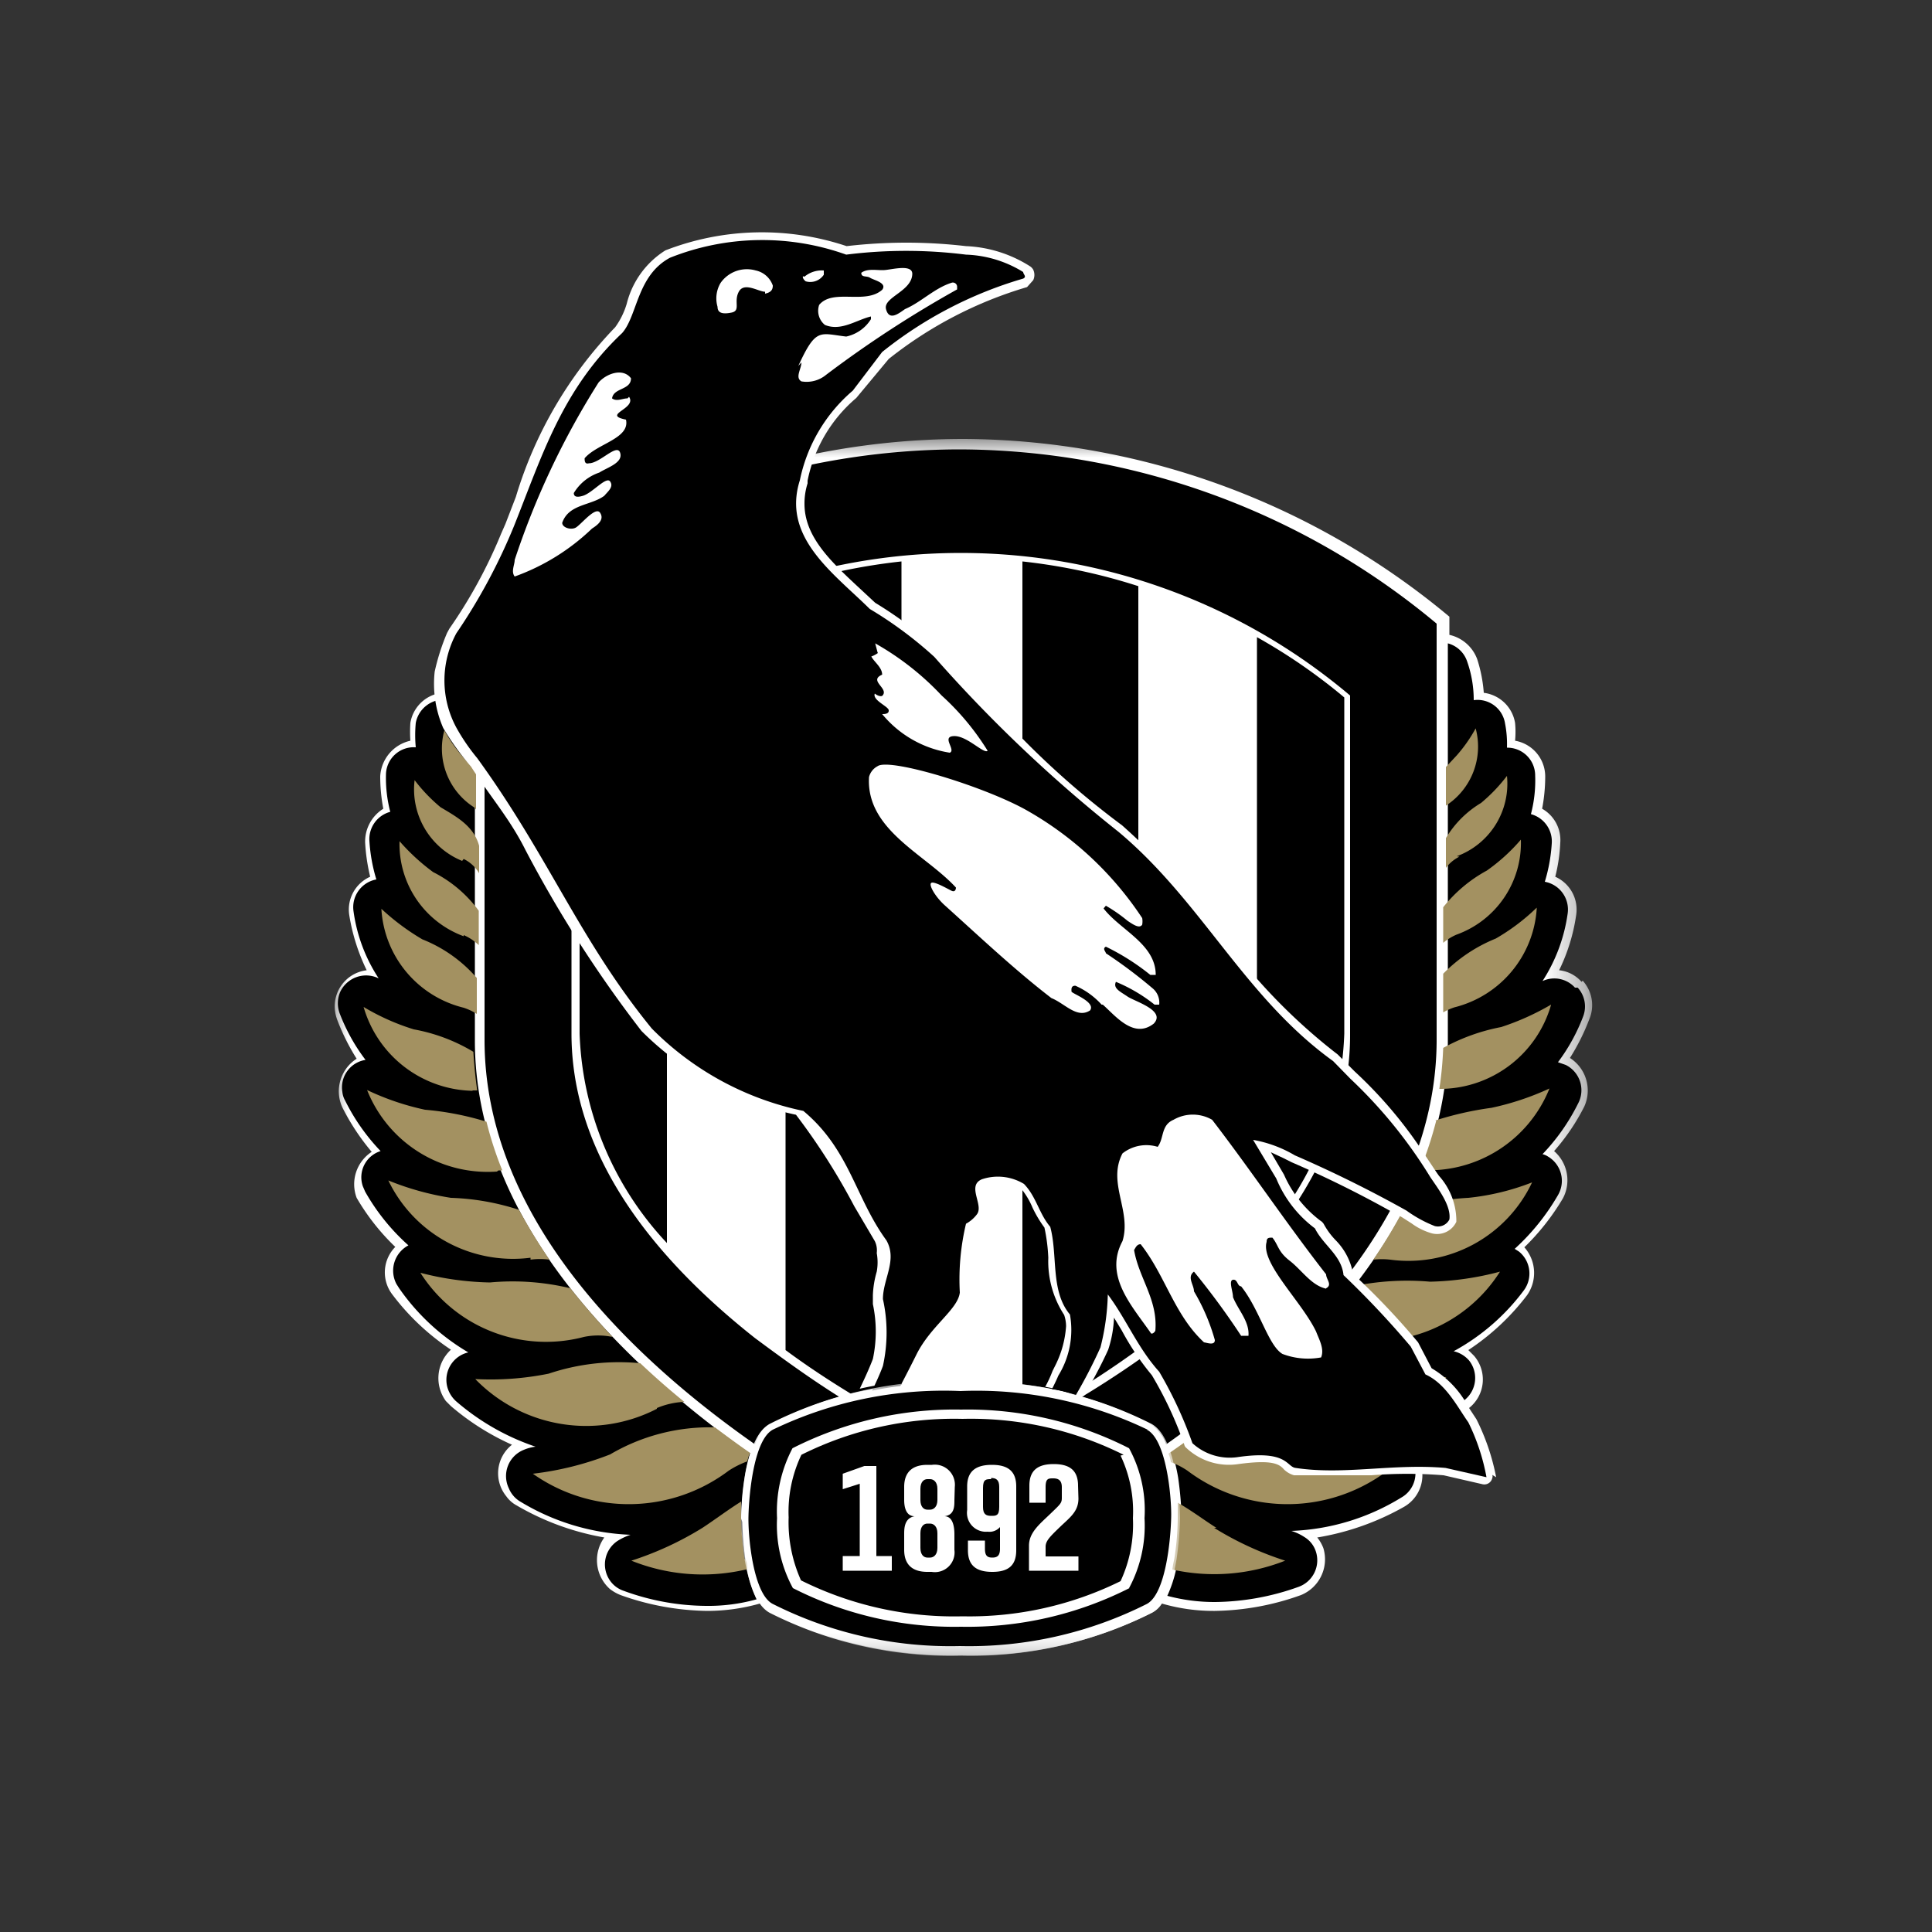 <svg id="Layer_1" data-name="Layer 1" xmlns="http://www.w3.org/2000/svg" xmlns:xlink="http://www.w3.org/1999/xlink" viewBox="0 0 50 50"><rect x="0" y="0" width="50" height="50" fill="#333333" stroke="none"/><defs><style>.cls-1{fill:#fff;}.cls-2{mask:url(#mask);}.cls-3{fill:#a39161;}.cls-4{mask:url(#mask-2);}.cls-5{fill:none;}</style><mask id="mask" x="8.5" y="11.34" width="32.67" height="31.51" maskUnits="userSpaceOnUse"><g id="b"><path id="a" class="cls-1" d="M8.5,11.34V42.85H41.17V11.34Z"/></g></mask><mask id="mask-2" x="19.18" y="35.74" width="11.36" height="7.11" maskUnits="userSpaceOnUse"><g id="d"><path id="c" class="cls-1" d="M30.54,42.85H19.18V35.74H30.54Z"/></g></mask></defs><title>collingwood-magpies</title><g class="cls-2"><path class="cls-1" d="M40.93,25.41a.89.89,0,0,0-.58-.3,4.78,4.78,0,0,0,.44-1.42.93.93,0,0,0-.54-1,4.35,4.35,0,0,0,.13-.88.93.93,0,0,0-.47-.88h0a4.44,4.44,0,0,0,.08-.84.94.94,0,0,0-.78-.92,2.4,2.4,0,0,0,0-.46.94.94,0,0,0-.81-.78,3.72,3.72,0,0,0-.17-.87,1,1,0,0,0-.72-.63v-.47a19.75,19.75,0,0,0-12.57-4.6,19.49,19.49,0,0,0-12.57,4.6v.47a.92.92,0,0,0-.76.64,3.48,3.48,0,0,0-.18.86.94.94,0,0,0-.81.78,3.59,3.59,0,0,0,0,.46,1,1,0,0,0-.78.92,4.44,4.44,0,0,0,.08.84h0a1,1,0,0,0-.47.88,4.91,4.91,0,0,0,.13.88.93.93,0,0,0-.54,1,5.11,5.11,0,0,0,.45,1.42.94.94,0,0,0-.82,1.05,1.05,1.05,0,0,0,.06.24,5.59,5.59,0,0,0,.5,1,1,1,0,0,0-.37,1.26,5.88,5.88,0,0,0,.76,1.15A1,1,0,0,0,9.23,31a5.79,5.79,0,0,0,1,1.27.94.94,0,0,0-.07,1.24,6.15,6.15,0,0,0,1.51,1.42,1,1,0,0,0-.13,1.33l.13.13a6.5,6.5,0,0,0,1.58,1,.94.94,0,0,0-.15,1.33.78.78,0,0,0,.27.24,6.8,6.8,0,0,0,2.27.83,1,1,0,0,0,.14,1.33,1.12,1.12,0,0,0,.28.16,6.89,6.89,0,0,0,2.24.41,5,5,0,0,0,1.4-.2.71.71,0,0,0,.25.24h0a10.37,10.37,0,0,0,4.94,1.11,10.37,10.37,0,0,0,4.94-1.11.66.66,0,0,0,.24-.23,4.77,4.77,0,0,0,1.37.19,6.84,6.84,0,0,0,2.23-.41,1,1,0,0,0,.58-1.21,1,1,0,0,0-.16-.28A6.8,6.8,0,0,0,36.33,39a.94.94,0,0,0,.35-1.3,1,1,0,0,0-.23-.27,6.5,6.5,0,0,0,1.58-1,.94.94,0,0,0,.12-1.34L38,34.94a6.17,6.17,0,0,0,1.52-1.42,1,1,0,0,0-.07-1.24,6.1,6.1,0,0,0,1-1.27,1,1,0,0,0-.23-1.22A5.46,5.46,0,0,0,41,28.64a1,1,0,0,0-.37-1.26,5.59,5.59,0,0,0,.5-1,.94.94,0,0,0-.17-1"/></g><path class="cls-1" d="M30.22,41.22l0-.07,0,.07m0,.09h0M30.39,38l0-.1,0,.1m-11-.1,0,.1,0-.1"/><path d="M19.18,39.3a7,7,0,0,1,.09-1.06,4.29,4.29,0,0,1,.14-.62c-3.4-2.4-7.12-6.09-7.12-10.69V16.63a.73.73,0,0,0-.55.48,3,3,0,0,0-.17,1,.74.74,0,0,0-.81.6,3.35,3.35,0,0,0,0,.63.72.72,0,0,0-.77.67v0a3.47,3.47,0,0,0,.11,1,.73.73,0,0,0-.54.75,4.32,4.32,0,0,0,.18,1,.73.73,0,0,0-.59.83,4.2,4.2,0,0,0,.65,1.73.74.74,0,0,0-1,.36.75.75,0,0,0,0,.57,4.81,4.81,0,0,0,.66,1.18.72.72,0,0,0-.6.83.57.57,0,0,0,.07.22,5.29,5.29,0,0,0,.92,1.31.71.71,0,0,0-.46.91l.06.14a5.47,5.47,0,0,0,1.12,1.39.74.74,0,0,0-.31,1l.07.11A5.68,5.68,0,0,0,12.12,35h0a.73.73,0,0,0-.55.87.76.76,0,0,0,.24.4,6.13,6.13,0,0,0,2.05,1.17,1.11,1.11,0,0,0-.3.08.73.73,0,0,0-.39,1,.71.71,0,0,0,.31.35,5.92,5.92,0,0,0,2.84.85,1.5,1.5,0,0,0-.34.16.73.73,0,0,0-.21,1,.7.7,0,0,0,.37.29,6.29,6.29,0,0,0,2.15.39,4.63,4.63,0,0,0,1.29-.17,3.38,3.38,0,0,1-.28-.95,9.3,9.3,0,0,1-.09-1.05M40.76,25.56a.72.72,0,0,0-.84-.17,4.31,4.31,0,0,0,.65-1.74.73.73,0,0,0-.59-.83,4.32,4.32,0,0,0,.18-1,.73.73,0,0,0-.54-.75,3.43,3.43,0,0,0,.11-1,.72.72,0,0,0-.73-.72h0a2.77,2.77,0,0,0-.05-.63.72.72,0,0,0-.81-.6,3,3,0,0,0-.17-1,.72.72,0,0,0-.5-.47V26.93c0,4.61-3.72,8.29-7.13,10.69a4.34,4.34,0,0,1,.15.62,9.3,9.3,0,0,1,.09,1,9,9,0,0,1-.09,1.06,3.36,3.36,0,0,1-.28,1,4.72,4.72,0,0,0,1.24.16,6.55,6.55,0,0,0,2.15-.39.73.73,0,0,0,.45-.93.68.68,0,0,0-.29-.36,1.33,1.33,0,0,0-.34-.16,5.83,5.83,0,0,0,2.84-.86.72.72,0,0,0,.27-1,.76.76,0,0,0-.34-.3,1.68,1.68,0,0,0-.32-.09,5.8,5.8,0,0,0,2.06-1.16.73.73,0,0,0,.09-1,.75.75,0,0,0-.4-.24h0a5.59,5.59,0,0,0,1.82-1.58.73.73,0,0,0-.13-1l-.11-.07a5.8,5.8,0,0,0,1.12-1.39.73.73,0,0,0-.26-1,.42.42,0,0,0-.14-.06,5.29,5.29,0,0,0,.92-1.31.73.73,0,0,0-.32-1l-.2-.07a4.81,4.81,0,0,0,.65-1.18.72.72,0,0,0-.14-.75"/><path class="cls-3" d="M17,36.44a2.05,2.05,0,0,1,.71-.16q-.59-.48-1.14-1a5.73,5.73,0,0,0-2.37.27,7.56,7.56,0,0,1-1.9.14,4,4,0,0,0,4.7.77M15.11,34.6a1.81,1.81,0,0,1,.74,0c-.38-.41-.75-.83-1.09-1.26a6.38,6.38,0,0,0-2.08-.15,7.69,7.69,0,0,1-1.8-.25,3.85,3.85,0,0,0,4.23,1.66m-1.38-2a1.84,1.84,0,0,1,.49,0c-.28-.41-.55-.85-.79-1.29A6.29,6.29,0,0,0,11.67,31a7.26,7.26,0,0,1-1.62-.45,3.58,3.58,0,0,0,3.68,2m-.83-2.26H13a9.27,9.27,0,0,1-.41-1.26A7.55,7.55,0,0,0,11,28.72a6.78,6.78,0,0,1-1.5-.51,3.36,3.36,0,0,0,3.36,2.11m-.63-2.1.12,0c-.05-.35-.08-.69-.1-1a4.57,4.57,0,0,0-1.54-.58,5.91,5.91,0,0,1-1.3-.58,3,3,0,0,0,2.82,2.17M12,26.08a1.55,1.55,0,0,1,.34.16v-.93a3.63,3.63,0,0,0-1.41-1,6.08,6.08,0,0,1-1.06-.79A2.8,2.8,0,0,0,12,26.08m0-1.88a1.31,1.31,0,0,1,.39.26v-.89a3.3,3.3,0,0,0-1.18-1,5.4,5.4,0,0,1-.87-.8,2.54,2.54,0,0,0,1.66,2.46m0-2a.94.94,0,0,1,.4.37v-.71c-.14-.52-.6-.76-1-1a4.28,4.28,0,0,1-.67-.7,2,2,0,0,0,1.23,2.09m.36-1.33,0,0v-1c-.11-.12-.23-.23-.33-.35a3.82,3.82,0,0,1-.49-.7,1.8,1.8,0,0,0,.78,2M35.52,35.53a5.74,5.74,0,0,0-2.3-.28c-.38.36-.77.7-1.16,1a2,2,0,0,1,.66.16,4.06,4.06,0,0,0,4.71-.77,7.63,7.63,0,0,1-1.91-.14M35,33.31a14.72,14.72,0,0,1-1.1,1.27,2,2,0,0,1,.68,0,3.86,3.86,0,0,0,4.24-1.67,7.63,7.63,0,0,1-1.81.26,6.85,6.85,0,0,0-2,.12m1.32-2a13.39,13.39,0,0,1-.79,1.31,1.94,1.94,0,0,1,.44,0,3.54,3.54,0,0,0,3.67-2A6.26,6.26,0,0,1,38,31a7.14,7.14,0,0,0-1.7.3M37.17,29a10.07,10.07,0,0,1-.42,1.28h0a3.37,3.37,0,0,0,3.35-2.11,7.1,7.1,0,0,1-1.5.5,8.52,8.52,0,0,0-1.46.33m3-3a6.58,6.58,0,0,1-1.29.58,5.09,5.09,0,0,0-1.5.54,9.28,9.28,0,0,1-.1,1.06h.07a3,3,0,0,0,2.82-2.17m-.37-2.52a5.35,5.35,0,0,1-1.06.8,4,4,0,0,0-1.36.91v1a1.57,1.57,0,0,1,.29-.13,2.82,2.82,0,0,0,2.13-2.55m-.41-1.79a4.79,4.79,0,0,1-.88.8,3.68,3.68,0,0,0-1.13.95v.92a1.44,1.44,0,0,1,.34-.21,2.52,2.52,0,0,0,1.67-2.46m-1.66.43A2,2,0,0,0,39,20.08a4.28,4.28,0,0,1-.67.7,2.64,2.64,0,0,0-.91.91v.77a1,1,0,0,1,.35-.29m.42-3.32a3.82,3.82,0,0,1-.49.7l-.28.3v1a1.82,1.82,0,0,0,.77-2M31.48,39.54c-.32-.2-.63-.44-1-.65,0,.23,0,.39,0,.4a7,7,0,0,1-.09,1.06,2.56,2.56,0,0,0-.05.27,5,5,0,0,0,2.92-.23,8.33,8.33,0,0,1-1.84-.85m2.42-1.9a5.16,5.16,0,0,0-2.65-.71c-.31.24-.63.47-.95.69a.79.79,0,0,1,.06.22,2,2,0,0,1,.43.22,4.3,4.3,0,0,0,5.07.08,8,8,0,0,1-2-.5M19.27,40.35a9.28,9.28,0,0,1-.09-1.06s0-.18,0-.43c-.35.22-.68.47-1,.68a8.33,8.33,0,0,1-1.84.85,4.94,4.94,0,0,0,3,.22c0-.09,0-.17-.05-.26m.15-2.73c-.32-.22-.63-.45-.94-.68a5.08,5.08,0,0,0-2.71.7,8,8,0,0,1-2,.5,4.3,4.3,0,0,0,5.07-.08,2.38,2.38,0,0,1,.48-.24,1.52,1.52,0,0,1,.06-.2"/><path d="M23.33,35.83V14.53a15.53,15.53,0,0,0-3,.63V34.94c.58.43,1.15.8,1.69,1.13a11.15,11.15,0,0,1,1.35-.24m9.16-3.65a8.36,8.36,0,0,0,2.26-5.43v-8.7a14.62,14.62,0,0,0-2.26-1.56ZM15,18.05v8.7a8.32,8.32,0,0,0,2.26,5.42V16.48A13.87,13.87,0,0,0,15,18.05m12.77,18c.58-.36,1.14-.73,1.69-1.13V15.17a15.09,15.09,0,0,0-3-.64v21.3a9.49,9.49,0,0,1,1.35.25"/><path d="M24.86,11.63a19.09,19.09,0,0,0-12.32,4.51V26.91c0,4.51,3.63,8.11,7,10.47a1.07,1.07,0,0,1,.42-.53,9.93,9.93,0,0,1,1.76-.7c-.75-.47-1.48-1-2.18-1.52-3.15-2.49-4.75-5.14-4.75-7.88V18l0,0a15.6,15.6,0,0,1,20.15,0l0,0v8.79c0,2.74-1.6,5.39-4.75,7.88A25.68,25.68,0,0,1,28,36.15a9.93,9.93,0,0,1,1.76.7,1.07,1.07,0,0,1,.42.53c3.33-2.35,7-6,7-10.47V16.14a19.35,19.35,0,0,0-12.32-4.51"/><path class="cls-1" d="M38.72,38.23a5.77,5.77,0,0,0-.51-1.5l0,0L38,36.41a2.51,2.51,0,0,0-.95-1l-.35-.67,0,0a19.51,19.51,0,0,0-1.52-1.62L35,32.88a1.65,1.65,0,0,0-.43-.78,1.9,1.9,0,0,1-.31-.42.26.26,0,0,0-.09-.09,3,3,0,0,1-.94-1.19l-.34-.58.32.15.22.11A28.31,28.31,0,0,1,36,31.35l.28.15.25.16a1.64,1.64,0,0,0,.53.26.55.55,0,0,0,.63-.3v-.05a1.75,1.75,0,0,0-.45-1.14l-.07-.1-.26-.39a11.31,11.31,0,0,0-1.85-2.21l-.44-.44,0,0a15,15,0,0,1-3-3.1,18.45,18.45,0,0,0-2.58-2.83h0a22,22,0,0,1-3.42-3.15l-1.29-1.35a10.82,10.82,0,0,0-1.68-1.26l-.43-.4c-.72-.67-1.4-1.31-1.4-2.16a1.71,1.71,0,0,1,.08-.53l0-.07a3.77,3.77,0,0,1,1.26-2.14l0,0L23,9.29a10.52,10.52,0,0,1,3.58-1.86h0l.16-.18a.32.32,0,0,0,0-.27h0a.27.27,0,0,0-.07-.08A3.34,3.34,0,0,0,25,6.37a13.31,13.31,0,0,0-3.09,0,6.9,6.9,0,0,0-4.69.11,2.28,2.28,0,0,0-1,1.38,2,2,0,0,1-.3.61,10.78,10.78,0,0,0-2.57,4.39l-.27.7-.11.25a12.74,12.74,0,0,1-1.34,2.46l-.06.11a5.69,5.69,0,0,0-.32,1,2.87,2.87,0,0,0,.22,1.46,6.89,6.89,0,0,0,.72,1c.51.8,1,1.34,1.41,2.16a31.92,31.92,0,0,0,3,4.68h0a8,8,0,0,0,4,2.17,16.94,16.94,0,0,1,1.51,2.37l.53.9a.55.55,0,0,1,.05.31,1.33,1.33,0,0,1,0,.48,2.51,2.51,0,0,0-.1.61h0v.23a3.41,3.41,0,0,1,0,1.42c-.1.26-.22.52-.34.77a9.88,9.88,0,0,1,1.25-.2l.35-.69a4.25,4.25,0,0,1,.62-.84,1.65,1.65,0,0,0,.52-.84,6.23,6.23,0,0,1,.25-1.64.85.85,0,0,0,.26-.24.44.44,0,0,0,.09-.28,1.06,1.06,0,0,0-.05-.31.64.64,0,0,1,0-.2,0,0,0,0,1,0-.05,1.09,1.09,0,0,1,.87.09,2,2,0,0,1,.31.51,3.1,3.1,0,0,0,.31.52,4.61,4.61,0,0,1,.1.78,2.54,2.54,0,0,0,.41,1.48.93.93,0,0,1,.05.29,2.65,2.65,0,0,1-.27,1l-.08.16a3,3,0,0,1-.19.41c.36.07.71.14,1,.24.22-.38.44-.78.63-1.2a3,3,0,0,0,.15-.83l.2.33a6.93,6.93,0,0,0,.78,1.16,9.87,9.87,0,0,1,.84,1.8.14.14,0,0,0,.05.08,1.61,1.61,0,0,0,1.35.42c.88-.12,1.06,0,1.18.14a.61.61,0,0,0,.26.15l2,0a11.7,11.7,0,0,1,1.87,0l1,.23a.21.21,0,0,0,.26-.16.11.11,0,0,0,0-.08"/><path d="M34.32,33.35c-.38-.08-.63-.48-.94-.72s-.29-.4-.45-.6c-.09,0-.15,0-.15.11-.16.55.9,1.53,1.28,2.32.08.21.22.45.13.67a1.86,1.86,0,0,1-1-.09c-.37-.22-.59-1.15-1.07-1.75-.1,0-.09-.19-.21-.17s0,.3,0,.45c.13.33.43.63.4,1l-.19,0a19.65,19.65,0,0,0-1.22-1.66c-.19.14,0,.34,0,.51a5.21,5.21,0,0,1,.54,1.26c0,.15-.2.07-.28.06-.77-.71-1-1.73-1.64-2.54-.1,0-.13.09-.17.15.12.72.62,1.29.55,2.09,0,0-.05.09-.11.07-.48-.7-1.23-1.48-.74-2.39.24-.78-.4-1.51,0-2.27a1,1,0,0,1,.91-.17c.17-.22.08-.56.41-.7a1,1,0,0,1,1,0c1,1.3,1.92,2.68,2.95,4,0,.13.17.27,0,.36M28.51,26a2,2,0,0,0-.68-.49c-.12,0-.1.1-.1.15s.64.27.48.49c-.34.22-.65-.18-1-.32-.95-.73-1.87-1.6-2.77-2.41-.24-.22-.41-.52-.34-.57s.4.14.52.2.12-.08.12-.08c-.8-.87-2.33-1.49-2.25-2.86a.44.44,0,0,1,.22-.28c.31-.23,2.86.55,3.93,1.18a8.72,8.72,0,0,1,2.92,2.75.5.5,0,0,1,0,.17c-.07.11-.23,0-.38-.1a4,4,0,0,0-.56-.39l-.06.07c.43.56,1.35.92,1.35,1.72h-.14a6,6,0,0,0-1.15-.73c-.1.05,0,.13,0,.17a12.51,12.51,0,0,1,1.2.9A.48.48,0,0,1,30,26h-.12a4.13,4.13,0,0,0-1-.59c-.08.17.11.25.3.38s1,.36.68.7c-.52.41-1-.21-1.32-.49m-5.83-9.12-.06-.23A7.22,7.22,0,0,1,24.37,18a6.63,6.63,0,0,1,1.19,1.43c-.1.09-.53-.39-.87-.38s.06.36-.11.43a2.83,2.83,0,0,1-1.75-1c.06,0,.18,0,.17-.1s-.43-.26-.36-.43c0,0,.11.09.19.06.2-.19-.37-.39,0-.55,0-.19-.21-.33-.28-.47a.7.7,0,0,0,.17-.09M19.8,7.55c-.17,0-.54-.26-.68,0s.06.49-.19.54-.36,0-.36-.15a.78.78,0,0,1,.08-.62A.83.83,0,0,1,19.56,7a.6.6,0,0,1,.44.39c0,.13-.07.18-.2.21m-3.52,2.67c.21.31-.72.46-.08.59.11.49-.75.62-1.07,1,0,.06,0,.16.11.13.29,0,.73-.53.81-.27s-.34.38-.54.51a1.23,1.23,0,0,0-.66.53c0,.14.17.09.24.07.25-.08.6-.51.7-.37s-.06.26-.15.37c-.35.26-.92.21-1.09.7,0,.12.21.19.34.13s.52-.57.64-.39-.07.32-.21.41a5.63,5.63,0,0,1-2,1.24c-.1-.13,0-.3,0-.43a20.72,20.72,0,0,1,2.17-4.59c.2-.23.63-.39.84-.11,0,.31-.45.24-.49.52.12.09.27,0,.4,0m4.42-.84c.46-1,.55-.84,1.24-.76a1,1,0,0,0,.64-.45l0-.07c-.38.09-.77.39-1.19.22a.47.47,0,0,1-.15-.52c.36-.43,1.19,0,1.63-.39.14-.18-.22-.25-.31-.31s-.23,0-.23-.13c.16-.12.4-.06.59-.07s.72-.16.73.09c0,.46-.76.61-.68.92s.32.12.49,0c.42-.18.76-.54,1.2-.68a.11.11,0,0,1,.15.11v.06A29.26,29.26,0,0,0,21.38,9.7a.79.79,0,0,1-.64.17c-.17-.1,0-.32,0-.49m.08-2.22A.7.7,0,0,1,21.32,7v.11a.42.42,0,0,1-.47.17s-.09-.07-.07-.13M38,36.81c-.29-.41-.58-1-1.11-1.24l-.38-.72A23.51,23.51,0,0,0,34.77,33c-.05-.51-.52-.77-.74-1.21a3.05,3.05,0,0,1-1-1.29l-.6-1a3.22,3.22,0,0,1,1.08.4,32.21,32.21,0,0,1,2.89,1.43,3.3,3.3,0,0,0,.73.4.33.33,0,0,0,.38-.17c.05-.35-.28-.78-.49-1.09a12.37,12.37,0,0,0-2.07-2.55l-.45-.46c-2.29-1.65-3.39-4.12-5.55-5.93A36.7,36.7,0,0,1,24.18,17a10.32,10.32,0,0,0-1.67-1.24c-.94-.93-2.28-1.85-1.81-3.33a4.14,4.14,0,0,1,1.37-2.32l.76-1a10.54,10.54,0,0,1,3.65-1.9c.1-.05,0-.11,0-.17A3,3,0,0,0,25,6.59a12.37,12.37,0,0,0-3.1,0,6.45,6.45,0,0,0-4.56.08c-.86.46-.84,1.5-1.24,1.95-1.56,1.47-2.08,3.2-2.8,5a15,15,0,0,1-1.49,2.77,2.57,2.57,0,0,0,0,2.44,5.17,5.17,0,0,0,.54.79c1.86,2.56,2.65,4.71,4.52,7a7.73,7.73,0,0,0,3.92,2.13c1.2,1,1.34,2.24,2.15,3.35.29.51-.09,1-.09,1.52a4,4,0,0,1,0,1.73c-.07.19-.17.41-.28.64.24-.05.48-.09.73-.12.19-.36.34-.66.42-.82.37-.74,1.07-1.16,1.12-1.6A6.22,6.22,0,0,1,25,31.67a.88.88,0,0,0,.28-.24c.19-.24-.27-.74.13-.91a1.3,1.3,0,0,1,1.09.12c.32.33.39.77.68,1.11.2.74,0,1.66.51,2.27a2.25,2.25,0,0,1-.3,1.58c-.05.12-.11.24-.17.36.21,0,.42.09.62.15a13.17,13.17,0,0,0,.64-1.24,6.12,6.12,0,0,0,.19-1.37c.48.64.77,1.38,1.33,2a10.65,10.65,0,0,1,.86,1.85,1.43,1.43,0,0,0,1.17.36c1.3-.19,1.26.25,1.5.28,1.26.19,2.52-.12,3.88,0l1.06.24A5.39,5.39,0,0,0,38,36.81"/><g class="cls-4"><path class="cls-1" d="M30.45,38.24c-.13-.75-.34-1.22-.65-1.39a10.37,10.37,0,0,0-4.94-1.11,10.37,10.37,0,0,0-4.94,1.11c-.31.17-.52.64-.65,1.39a9.28,9.28,0,0,0-.09,1.06,7,7,0,0,0,.09,1.05c.13.75.34,1.22.65,1.39h0a10.37,10.37,0,0,0,4.94,1.11,10.37,10.37,0,0,0,4.94-1.11c.31-.17.52-.64.65-1.39a9.28,9.28,0,0,0,.09-1.06,7,7,0,0,0-.09-1"/></g><path d="M24.08,39.43H24c-.09,0-.18.07-.18.25v.38c0,.18.09.25.18.25h.07c.09,0,.19-.07.19-.25v-.38c0-.18-.1-.25-.19-.25m0-1.15H24c-.09,0-.18.07-.18.25v.29c0,.18.09.25.18.25h.07c.09,0,.19-.07.19-.25v-.29c0-.18-.1-.25-.19-.25m1.58,0c-.13,0-.21,0-.21.23V39c0,.19.08.23.21.23s.21,0,.21-.23v-.52c0-.18-.08-.23-.21-.23"/><path d="M29.23,41.1v0a9.27,9.27,0,0,1-4.36,1,9.2,9.2,0,0,1-4.35-1h0a3.43,3.43,0,0,1-.41-1.81,3.51,3.51,0,0,1,.4-1.81l0,0a9.27,9.27,0,0,1,4.36-1,9.2,9.2,0,0,1,4.35,1h0a3.35,3.35,0,0,1,.4,1.81,3.42,3.42,0,0,1-.4,1.81M29.7,37A10.22,10.22,0,0,0,24.86,36,10.19,10.19,0,0,0,20,37c-.5.27-.62,1.72-.63,2.26s.13,2,.63,2.25a10.19,10.19,0,0,0,4.84,1.09,10.22,10.22,0,0,0,4.84-1.09c.5-.27.62-1.72.63-2.26s-.13-2-.63-2.25"/><path d="M27.91,38.78c0,.34-.22.49-.48.74s-.37.36-.37.51v.25h.85v.37H26.63V40c0-.34.28-.56.55-.82s.3-.28.3-.42v-.27c0-.18-.09-.23-.22-.23s-.2,0-.2.23v.4h-.42v-.44c0-.4.22-.56.63-.56h0c.41,0,.63.16.63.56ZM26.3,40.12c0,.4-.21.56-.62.56h0c-.41,0-.63-.16-.63-.56v-.25h.44v.21c0,.18.06.23.19.23s.2-.05.2-.23v-.56a.36.36,0,0,1-.32.12.49.49,0,0,1-.53-.56v-.61c0-.4.23-.56.64-.56h0c.41,0,.63.16.63.56Zm-1.6-1.3c0,.17,0,.39-.26.42.24,0,.26.32.26.47v.4a.51.51,0,0,1-.59.57H24c-.4,0-.6-.2-.6-.57v-.4c0-.15,0-.42.27-.47-.23,0-.27-.25-.27-.42v-.34c0-.37.2-.57.6-.57h.12a.52.52,0,0,1,.59.57Zm-1.62,1.83H21.81v-.38h.44V38.4l-.44.14v-.4l.56-.2h.31v2.33h.4v.38Zm6-3a8.84,8.84,0,0,0-4.17-.93,8.84,8.84,0,0,0-4.17.93,3.43,3.43,0,0,0-.33,1.62,3.66,3.66,0,0,0,.32,1.63,8.88,8.88,0,0,0,4.18.93h0A8.84,8.84,0,0,0,29,40.92a3.48,3.48,0,0,0,.32-1.63A3.37,3.37,0,0,0,29,37.67Z"/><path class="cls-5" d="M0,0H50V50H0Z"/></svg>